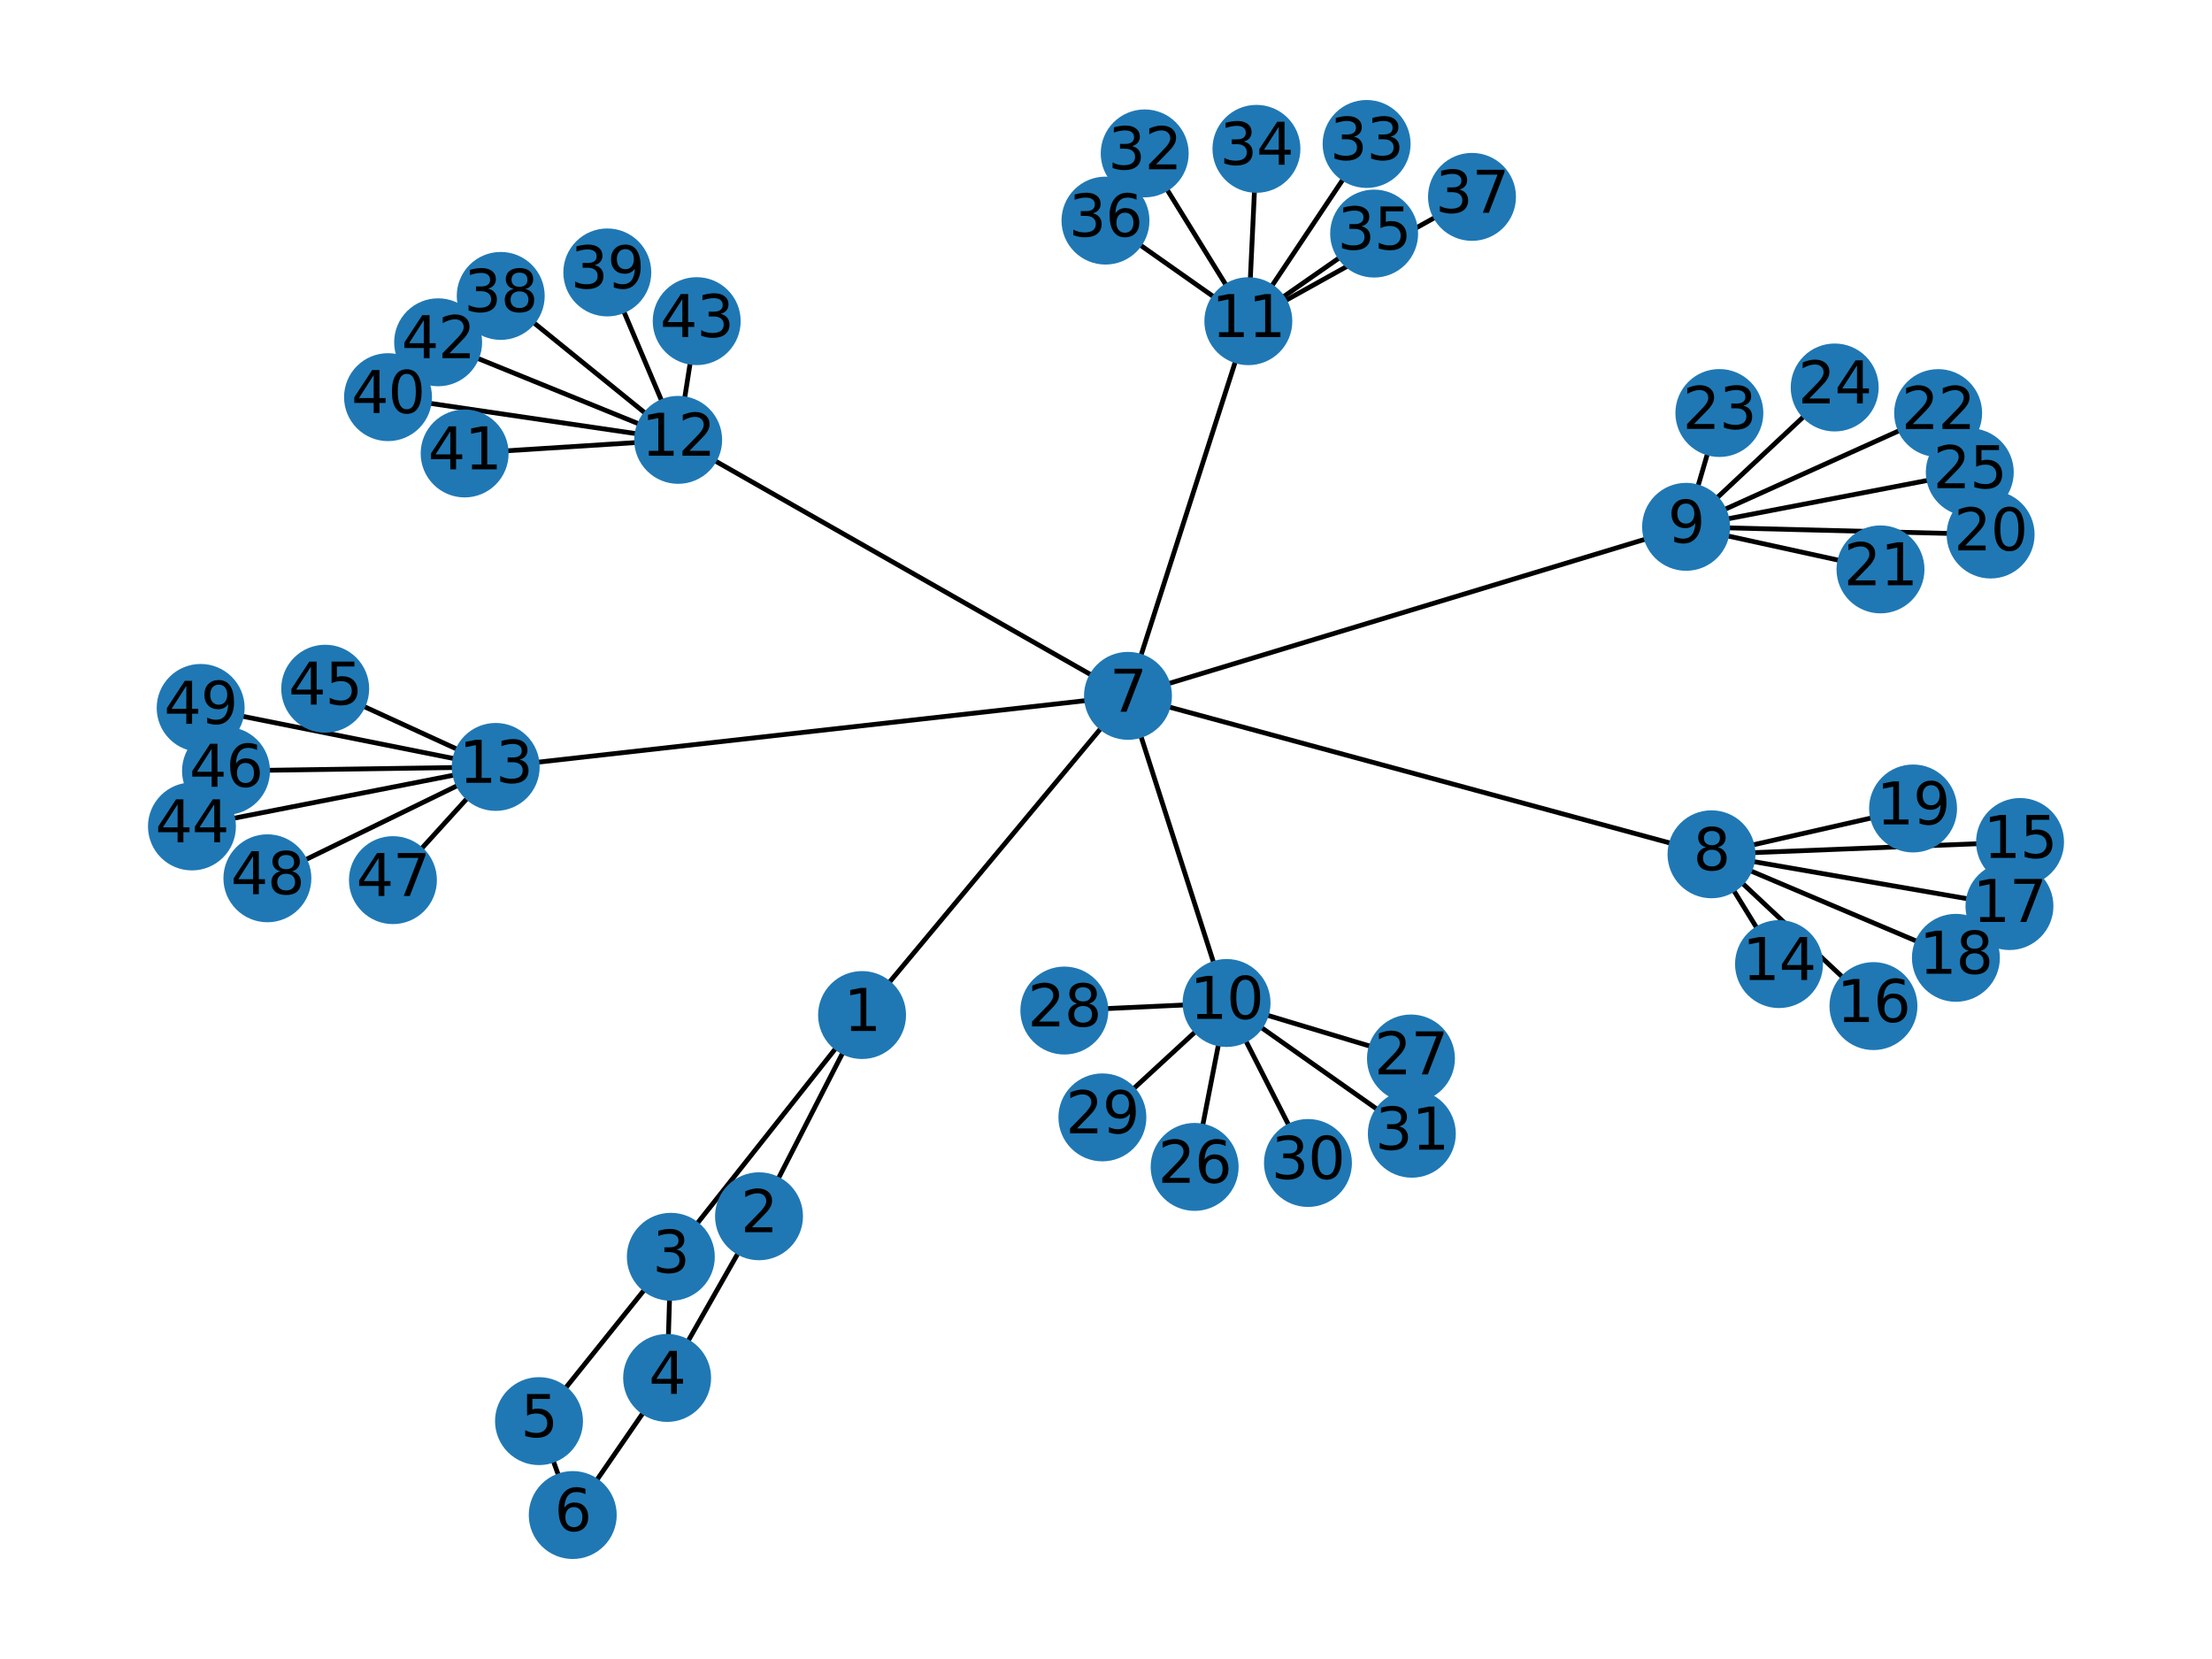 <?xml version="1.0" encoding="utf-8" standalone="no"?>
<!DOCTYPE svg PUBLIC "-//W3C//DTD SVG 1.1//EN"
  "http://www.w3.org/Graphics/SVG/1.1/DTD/svg11.dtd">
<svg xmlns:xlink="http://www.w3.org/1999/xlink" width="460.8pt" height="345.6pt" viewBox="0 0 460.8 345.6" xmlns="http://www.w3.org/2000/svg" version="1.1">
 <defs>
  <style type="text/css">*{stroke-linejoin: round; stroke-linecap: butt}</style>
 </defs>
 <g id="figure_1">
  <g id="patch_1">
   <path d="M 0 345.6 
L 460.8 345.6 
L 460.8 0 
L 0 0 
z
" style="fill: #ffffff"/>
  </g>
  <g id="axes_1">
   <g id="LineCollection_1">
    <path d="M 179.584 211.453 
L 158.118 253.37 
" clip-path="url(#pf83d13f73b)" style="fill: none; stroke: #000000"/>
    <path d="M 179.584 211.453 
L 139.746 261.814 
" clip-path="url(#pf83d13f73b)" style="fill: none; stroke: #000000"/>
    <path d="M 179.584 211.453 
L 234.979 144.958 
" clip-path="url(#pf83d13f73b)" style="fill: none; stroke: #000000"/>
    <path d="M 158.118 253.37 
L 138.973 287.05 
" clip-path="url(#pf83d13f73b)" style="fill: none; stroke: #000000"/>
    <path d="M 139.746 261.814 
L 138.973 287.05 
" clip-path="url(#pf83d13f73b)" style="fill: none; stroke: #000000"/>
    <path d="M 139.746 261.814 
L 112.285 296.046 
" clip-path="url(#pf83d13f73b)" style="fill: none; stroke: #000000"/>
    <path d="M 138.973 287.05 
L 119.312 315.61 
" clip-path="url(#pf83d13f73b)" style="fill: none; stroke: #000000"/>
    <path d="M 112.285 296.046 
L 119.312 315.61 
" clip-path="url(#pf83d13f73b)" style="fill: none; stroke: #000000"/>
    <path d="M 234.979 144.958 
L 356.535 177.965 
" clip-path="url(#pf83d13f73b)" style="fill: none; stroke: #000000"/>
    <path d="M 234.979 144.958 
L 351.244 109.747 
" clip-path="url(#pf83d13f73b)" style="fill: none; stroke: #000000"/>
    <path d="M 234.979 144.958 
L 255.515 208.941 
" clip-path="url(#pf83d13f73b)" style="fill: none; stroke: #000000"/>
    <path d="M 234.979 144.958 
L 260.052 66.91 
" clip-path="url(#pf83d13f73b)" style="fill: none; stroke: #000000"/>
    <path d="M 234.979 144.958 
L 141.273 91.631 
" clip-path="url(#pf83d13f73b)" style="fill: none; stroke: #000000"/>
    <path d="M 234.979 144.958 
L 103.265 159.764 
" clip-path="url(#pf83d13f73b)" style="fill: none; stroke: #000000"/>
    <path d="M 356.535 177.965 
L 370.602 200.837 
" clip-path="url(#pf83d13f73b)" style="fill: none; stroke: #000000"/>
    <path d="M 356.535 177.965 
L 420.813 175.405 
" clip-path="url(#pf83d13f73b)" style="fill: none; stroke: #000000"/>
    <path d="M 356.535 177.965 
L 390.275 209.588 
" clip-path="url(#pf83d13f73b)" style="fill: none; stroke: #000000"/>
    <path d="M 356.535 177.965 
L 418.605 188.751 
" clip-path="url(#pf83d13f73b)" style="fill: none; stroke: #000000"/>
    <path d="M 356.535 177.965 
L 407.45 199.532 
" clip-path="url(#pf83d13f73b)" style="fill: none; stroke: #000000"/>
    <path d="M 356.535 177.965 
L 398.528 168.422 
" clip-path="url(#pf83d13f73b)" style="fill: none; stroke: #000000"/>
    <path d="M 351.244 109.747 
L 414.681 111.35 
" clip-path="url(#pf83d13f73b)" style="fill: none; stroke: #000000"/>
    <path d="M 351.244 109.747 
L 391.74 118.616 
" clip-path="url(#pf83d13f73b)" style="fill: none; stroke: #000000"/>
    <path d="M 351.244 109.747 
L 403.751 86.056 
" clip-path="url(#pf83d13f73b)" style="fill: none; stroke: #000000"/>
    <path d="M 351.244 109.747 
L 358.176 86.039 
" clip-path="url(#pf83d13f73b)" style="fill: none; stroke: #000000"/>
    <path d="M 351.244 109.747 
L 382.201 80.72 
" clip-path="url(#pf83d13f73b)" style="fill: none; stroke: #000000"/>
    <path d="M 351.244 109.747 
L 410.341 98.381 
" clip-path="url(#pf83d13f73b)" style="fill: none; stroke: #000000"/>
    <path d="M 255.515 208.941 
L 248.866 243.087 
" clip-path="url(#pf83d13f73b)" style="fill: none; stroke: #000000"/>
    <path d="M 255.515 208.941 
L 293.928 220.503 
" clip-path="url(#pf83d13f73b)" style="fill: none; stroke: #000000"/>
    <path d="M 255.515 208.941 
L 221.722 210.515 
" clip-path="url(#pf83d13f73b)" style="fill: none; stroke: #000000"/>
    <path d="M 255.515 208.941 
L 229.649 232.772 
" clip-path="url(#pf83d13f73b)" style="fill: none; stroke: #000000"/>
    <path d="M 255.515 208.941 
L 272.471 242.27 
" clip-path="url(#pf83d13f73b)" style="fill: none; stroke: #000000"/>
    <path d="M 255.515 208.941 
L 294.11 236.176 
" clip-path="url(#pf83d13f73b)" style="fill: none; stroke: #000000"/>
    <path d="M 260.052 66.91 
L 238.463 31.957 
" clip-path="url(#pf83d13f73b)" style="fill: none; stroke: #000000"/>
    <path d="M 260.052 66.91 
L 284.691 29.99 
" clip-path="url(#pf83d13f73b)" style="fill: none; stroke: #000000"/>
    <path d="M 260.052 66.91 
L 261.741 31.008 
" clip-path="url(#pf83d13f73b)" style="fill: none; stroke: #000000"/>
    <path d="M 260.052 66.91 
L 286.259 48.659 
" clip-path="url(#pf83d13f73b)" style="fill: none; stroke: #000000"/>
    <path d="M 260.052 66.91 
L 230.292 45.954 
" clip-path="url(#pf83d13f73b)" style="fill: none; stroke: #000000"/>
    <path d="M 260.052 66.91 
L 306.644 41.014 
" clip-path="url(#pf83d13f73b)" style="fill: none; stroke: #000000"/>
    <path d="M 141.273 91.631 
L 104.312 61.644 
" clip-path="url(#pf83d13f73b)" style="fill: none; stroke: #000000"/>
    <path d="M 141.273 91.631 
L 126.512 56.752 
" clip-path="url(#pf83d13f73b)" style="fill: none; stroke: #000000"/>
    <path d="M 141.273 91.631 
L 80.833 82.734 
" clip-path="url(#pf83d13f73b)" style="fill: none; stroke: #000000"/>
    <path d="M 141.273 91.631 
L 96.795 94.463 
" clip-path="url(#pf83d13f73b)" style="fill: none; stroke: #000000"/>
    <path d="M 141.273 91.631 
L 91.271 71.306 
" clip-path="url(#pf83d13f73b)" style="fill: none; stroke: #000000"/>
    <path d="M 141.273 91.631 
L 145.137 66.901 
" clip-path="url(#pf83d13f73b)" style="fill: none; stroke: #000000"/>
    <path d="M 103.265 159.764 
L 39.987 172.163 
" clip-path="url(#pf83d13f73b)" style="fill: none; stroke: #000000"/>
    <path d="M 103.265 159.764 
L 67.745 143.472 
" clip-path="url(#pf83d13f73b)" style="fill: none; stroke: #000000"/>
    <path d="M 103.265 159.764 
L 47.082 160.588 
" clip-path="url(#pf83d13f73b)" style="fill: none; stroke: #000000"/>
    <path d="M 103.265 159.764 
L 81.854 183.348 
" clip-path="url(#pf83d13f73b)" style="fill: none; stroke: #000000"/>
    <path d="M 103.265 159.764 
L 55.702 182.964 
" clip-path="url(#pf83d13f73b)" style="fill: none; stroke: #000000"/>
    <path d="M 103.265 159.764 
L 41.802 147.475 
" clip-path="url(#pf83d13f73b)" style="fill: none; stroke: #000000"/>
   </g>
   <g id="PathCollection_1">
    <defs>
     <path id="m376784ef9c" d="M 0 8.66 
C 2.297 8.66 4.5 7.748 6.124 6.124 
C 7.748 4.5 8.66 2.297 8.66 0 
C 8.66 -2.297 7.748 -4.5 6.124 -6.124 
C 4.5 -7.748 2.297 -8.66 0 -8.66 
C -2.297 -8.66 -4.5 -7.748 -6.124 -6.124 
C -7.748 -4.5 -8.66 -2.297 -8.66 0 
C -8.66 2.297 -7.748 4.5 -6.124 6.124 
C -4.5 7.748 -2.297 8.66 0 8.66 
z
" style="stroke: #1f78b4"/>
    </defs>
    <g clip-path="url(#pf83d13f73b)">
     <use xlink:href="#m376784ef9c" x="179.584" y="211.453" style="fill: #1f78b4; stroke: #1f78b4"/>
     <use xlink:href="#m376784ef9c" x="158.118" y="253.37" style="fill: #1f78b4; stroke: #1f78b4"/>
     <use xlink:href="#m376784ef9c" x="139.746" y="261.814" style="fill: #1f78b4; stroke: #1f78b4"/>
     <use xlink:href="#m376784ef9c" x="138.973" y="287.05" style="fill: #1f78b4; stroke: #1f78b4"/>
     <use xlink:href="#m376784ef9c" x="112.285" y="296.046" style="fill: #1f78b4; stroke: #1f78b4"/>
     <use xlink:href="#m376784ef9c" x="119.312" y="315.61" style="fill: #1f78b4; stroke: #1f78b4"/>
     <use xlink:href="#m376784ef9c" x="234.979" y="144.958" style="fill: #1f78b4; stroke: #1f78b4"/>
     <use xlink:href="#m376784ef9c" x="356.535" y="177.965" style="fill: #1f78b4; stroke: #1f78b4"/>
     <use xlink:href="#m376784ef9c" x="351.244" y="109.747" style="fill: #1f78b4; stroke: #1f78b4"/>
     <use xlink:href="#m376784ef9c" x="255.515" y="208.941" style="fill: #1f78b4; stroke: #1f78b4"/>
     <use xlink:href="#m376784ef9c" x="260.052" y="66.91" style="fill: #1f78b4; stroke: #1f78b4"/>
     <use xlink:href="#m376784ef9c" x="141.273" y="91.631" style="fill: #1f78b4; stroke: #1f78b4"/>
     <use xlink:href="#m376784ef9c" x="103.265" y="159.764" style="fill: #1f78b4; stroke: #1f78b4"/>
     <use xlink:href="#m376784ef9c" x="370.602" y="200.837" style="fill: #1f78b4; stroke: #1f78b4"/>
     <use xlink:href="#m376784ef9c" x="420.813" y="175.405" style="fill: #1f78b4; stroke: #1f78b4"/>
     <use xlink:href="#m376784ef9c" x="390.275" y="209.588" style="fill: #1f78b4; stroke: #1f78b4"/>
     <use xlink:href="#m376784ef9c" x="418.605" y="188.751" style="fill: #1f78b4; stroke: #1f78b4"/>
     <use xlink:href="#m376784ef9c" x="407.45" y="199.532" style="fill: #1f78b4; stroke: #1f78b4"/>
     <use xlink:href="#m376784ef9c" x="398.528" y="168.422" style="fill: #1f78b4; stroke: #1f78b4"/>
     <use xlink:href="#m376784ef9c" x="414.681" y="111.35" style="fill: #1f78b4; stroke: #1f78b4"/>
     <use xlink:href="#m376784ef9c" x="391.74" y="118.616" style="fill: #1f78b4; stroke: #1f78b4"/>
     <use xlink:href="#m376784ef9c" x="403.751" y="86.056" style="fill: #1f78b4; stroke: #1f78b4"/>
     <use xlink:href="#m376784ef9c" x="358.176" y="86.039" style="fill: #1f78b4; stroke: #1f78b4"/>
     <use xlink:href="#m376784ef9c" x="382.201" y="80.72" style="fill: #1f78b4; stroke: #1f78b4"/>
     <use xlink:href="#m376784ef9c" x="410.341" y="98.381" style="fill: #1f78b4; stroke: #1f78b4"/>
     <use xlink:href="#m376784ef9c" x="248.866" y="243.087" style="fill: #1f78b4; stroke: #1f78b4"/>
     <use xlink:href="#m376784ef9c" x="293.928" y="220.503" style="fill: #1f78b4; stroke: #1f78b4"/>
     <use xlink:href="#m376784ef9c" x="221.722" y="210.515" style="fill: #1f78b4; stroke: #1f78b4"/>
     <use xlink:href="#m376784ef9c" x="229.649" y="232.772" style="fill: #1f78b4; stroke: #1f78b4"/>
     <use xlink:href="#m376784ef9c" x="272.471" y="242.27" style="fill: #1f78b4; stroke: #1f78b4"/>
     <use xlink:href="#m376784ef9c" x="294.11" y="236.176" style="fill: #1f78b4; stroke: #1f78b4"/>
     <use xlink:href="#m376784ef9c" x="238.463" y="31.957" style="fill: #1f78b4; stroke: #1f78b4"/>
     <use xlink:href="#m376784ef9c" x="284.691" y="29.99" style="fill: #1f78b4; stroke: #1f78b4"/>
     <use xlink:href="#m376784ef9c" x="261.741" y="31.008" style="fill: #1f78b4; stroke: #1f78b4"/>
     <use xlink:href="#m376784ef9c" x="286.259" y="48.659" style="fill: #1f78b4; stroke: #1f78b4"/>
     <use xlink:href="#m376784ef9c" x="230.292" y="45.954" style="fill: #1f78b4; stroke: #1f78b4"/>
     <use xlink:href="#m376784ef9c" x="306.644" y="41.014" style="fill: #1f78b4; stroke: #1f78b4"/>
     <use xlink:href="#m376784ef9c" x="104.312" y="61.644" style="fill: #1f78b4; stroke: #1f78b4"/>
     <use xlink:href="#m376784ef9c" x="126.512" y="56.752" style="fill: #1f78b4; stroke: #1f78b4"/>
     <use xlink:href="#m376784ef9c" x="80.833" y="82.734" style="fill: #1f78b4; stroke: #1f78b4"/>
     <use xlink:href="#m376784ef9c" x="96.795" y="94.463" style="fill: #1f78b4; stroke: #1f78b4"/>
     <use xlink:href="#m376784ef9c" x="91.271" y="71.306" style="fill: #1f78b4; stroke: #1f78b4"/>
     <use xlink:href="#m376784ef9c" x="145.137" y="66.901" style="fill: #1f78b4; stroke: #1f78b4"/>
     <use xlink:href="#m376784ef9c" x="39.987" y="172.163" style="fill: #1f78b4; stroke: #1f78b4"/>
     <use xlink:href="#m376784ef9c" x="67.745" y="143.472" style="fill: #1f78b4; stroke: #1f78b4"/>
     <use xlink:href="#m376784ef9c" x="47.082" y="160.588" style="fill: #1f78b4; stroke: #1f78b4"/>
     <use xlink:href="#m376784ef9c" x="81.854" y="183.348" style="fill: #1f78b4; stroke: #1f78b4"/>
     <use xlink:href="#m376784ef9c" x="55.702" y="182.964" style="fill: #1f78b4; stroke: #1f78b4"/>
     <use xlink:href="#m376784ef9c" x="41.802" y="147.475" style="fill: #1f78b4; stroke: #1f78b4"/>
    </g>
   </g>
   <g id="text_1">
    <g clip-path="url(#pf83d13f73b)">
     <!-- 1 -->
     <g transform="translate(175.766 214.764) scale(0.12 -0.12)">
      <defs>
       <path id="DejaVuSans-31" d="M 794 531 
L 1825 531 
L 1825 4091 
L 703 3866 
L 703 4441 
L 1819 4666 
L 2450 4666 
L 2450 531 
L 3481 531 
L 3481 0 
L 794 0 
L 794 531 
z
" transform="scale(0.016)"/>
      </defs>
      <use xlink:href="#DejaVuSans-31"/>
     </g>
    </g>
   </g>
   <g id="text_2">
    <g clip-path="url(#pf83d13f73b)">
     <!-- 2 -->
     <g transform="translate(154.301 256.681) scale(0.12 -0.12)">
      <defs>
       <path id="DejaVuSans-32" d="M 1228 531 
L 3431 531 
L 3431 0 
L 469 0 
L 469 531 
Q 828 903 1448 1529 
Q 2069 2156 2228 2338 
Q 2531 2678 2651 2914 
Q 2772 3150 2772 3378 
Q 2772 3750 2511 3984 
Q 2250 4219 1831 4219 
Q 1534 4219 1204 4116 
Q 875 4013 500 3803 
L 500 4441 
Q 881 4594 1212 4672 
Q 1544 4750 1819 4750 
Q 2544 4750 2975 4387 
Q 3406 4025 3406 3419 
Q 3406 3131 3298 2873 
Q 3191 2616 2906 2266 
Q 2828 2175 2409 1742 
Q 1991 1309 1228 531 
z
" transform="scale(0.016)"/>
      </defs>
      <use xlink:href="#DejaVuSans-32"/>
     </g>
    </g>
   </g>
   <g id="text_3">
    <g clip-path="url(#pf83d13f73b)">
     <!-- 3 -->
     <g transform="translate(135.928 265.125) scale(0.12 -0.12)">
      <defs>
       <path id="DejaVuSans-33" d="M 2597 2516 
Q 3050 2419 3304 2112 
Q 3559 1806 3559 1356 
Q 3559 666 3084 287 
Q 2609 -91 1734 -91 
Q 1441 -91 1130 -33 
Q 819 25 488 141 
L 488 750 
Q 750 597 1062 519 
Q 1375 441 1716 441 
Q 2309 441 2620 675 
Q 2931 909 2931 1356 
Q 2931 1769 2642 2001 
Q 2353 2234 1838 2234 
L 1294 2234 
L 1294 2753 
L 1863 2753 
Q 2328 2753 2575 2939 
Q 2822 3125 2822 3475 
Q 2822 3834 2567 4026 
Q 2313 4219 1838 4219 
Q 1578 4219 1281 4162 
Q 984 4106 628 3988 
L 628 4550 
Q 988 4650 1302 4700 
Q 1616 4750 1894 4750 
Q 2613 4750 3031 4423 
Q 3450 4097 3450 3541 
Q 3450 3153 3228 2886 
Q 3006 2619 2597 2516 
z
" transform="scale(0.016)"/>
      </defs>
      <use xlink:href="#DejaVuSans-33"/>
     </g>
    </g>
   </g>
   <g id="text_4">
    <g clip-path="url(#pf83d13f73b)">
     <!-- 4 -->
     <g transform="translate(135.156 290.361) scale(0.12 -0.12)">
      <defs>
       <path id="DejaVuSans-34" d="M 2419 4116 
L 825 1625 
L 2419 1625 
L 2419 4116 
z
M 2253 4666 
L 3047 4666 
L 3047 1625 
L 3713 1625 
L 3713 1100 
L 3047 1100 
L 3047 0 
L 2419 0 
L 2419 1100 
L 313 1100 
L 313 1709 
L 2253 4666 
z
" transform="scale(0.016)"/>
      </defs>
      <use xlink:href="#DejaVuSans-34"/>
     </g>
    </g>
   </g>
   <g id="text_5">
    <g clip-path="url(#pf83d13f73b)">
     <!-- 5 -->
     <g transform="translate(108.467 299.357) scale(0.12 -0.12)">
      <defs>
       <path id="DejaVuSans-35" d="M 691 4666 
L 3169 4666 
L 3169 4134 
L 1269 4134 
L 1269 2991 
Q 1406 3038 1543 3061 
Q 1681 3084 1819 3084 
Q 2600 3084 3056 2656 
Q 3513 2228 3513 1497 
Q 3513 744 3044 326 
Q 2575 -91 1722 -91 
Q 1428 -91 1123 -41 
Q 819 9 494 109 
L 494 744 
Q 775 591 1075 516 
Q 1375 441 1709 441 
Q 2250 441 2565 725 
Q 2881 1009 2881 1497 
Q 2881 1984 2565 2268 
Q 2250 2553 1709 2553 
Q 1456 2553 1204 2497 
Q 953 2441 691 2322 
L 691 4666 
z
" transform="scale(0.016)"/>
      </defs>
      <use xlink:href="#DejaVuSans-35"/>
     </g>
    </g>
   </g>
   <g id="text_6">
    <g clip-path="url(#pf83d13f73b)">
     <!-- 6 -->
     <g transform="translate(115.495 318.921) scale(0.12 -0.12)">
      <defs>
       <path id="DejaVuSans-36" d="M 2113 2584 
Q 1688 2584 1439 2293 
Q 1191 2003 1191 1497 
Q 1191 994 1439 701 
Q 1688 409 2113 409 
Q 2538 409 2786 701 
Q 3034 994 3034 1497 
Q 3034 2003 2786 2293 
Q 2538 2584 2113 2584 
z
M 3366 4563 
L 3366 3988 
Q 3128 4100 2886 4159 
Q 2644 4219 2406 4219 
Q 1781 4219 1451 3797 
Q 1122 3375 1075 2522 
Q 1259 2794 1537 2939 
Q 1816 3084 2150 3084 
Q 2853 3084 3261 2657 
Q 3669 2231 3669 1497 
Q 3669 778 3244 343 
Q 2819 -91 2113 -91 
Q 1303 -91 875 529 
Q 447 1150 447 2328 
Q 447 3434 972 4092 
Q 1497 4750 2381 4750 
Q 2619 4750 2861 4703 
Q 3103 4656 3366 4563 
z
" transform="scale(0.016)"/>
      </defs>
      <use xlink:href="#DejaVuSans-36"/>
     </g>
    </g>
   </g>
   <g id="text_7">
    <g clip-path="url(#pf83d13f73b)">
     <!-- 7 -->
     <g transform="translate(231.162 148.27) scale(0.12 -0.12)">
      <defs>
       <path id="DejaVuSans-37" d="M 525 4666 
L 3525 4666 
L 3525 4397 
L 1831 0 
L 1172 0 
L 2766 4134 
L 525 4134 
L 525 4666 
z
" transform="scale(0.016)"/>
      </defs>
      <use xlink:href="#DejaVuSans-37"/>
     </g>
    </g>
   </g>
   <g id="text_8">
    <g clip-path="url(#pf83d13f73b)">
     <!-- 8 -->
     <g transform="translate(352.718 181.276) scale(0.12 -0.12)">
      <defs>
       <path id="DejaVuSans-38" d="M 2034 2216 
Q 1584 2216 1326 1975 
Q 1069 1734 1069 1313 
Q 1069 891 1326 650 
Q 1584 409 2034 409 
Q 2484 409 2743 651 
Q 3003 894 3003 1313 
Q 3003 1734 2745 1975 
Q 2488 2216 2034 2216 
z
M 1403 2484 
Q 997 2584 770 2862 
Q 544 3141 544 3541 
Q 544 4100 942 4425 
Q 1341 4750 2034 4750 
Q 2731 4750 3128 4425 
Q 3525 4100 3525 3541 
Q 3525 3141 3298 2862 
Q 3072 2584 2669 2484 
Q 3125 2378 3379 2068 
Q 3634 1759 3634 1313 
Q 3634 634 3220 271 
Q 2806 -91 2034 -91 
Q 1263 -91 848 271 
Q 434 634 434 1313 
Q 434 1759 690 2068 
Q 947 2378 1403 2484 
z
M 1172 3481 
Q 1172 3119 1398 2916 
Q 1625 2713 2034 2713 
Q 2441 2713 2670 2916 
Q 2900 3119 2900 3481 
Q 2900 3844 2670 4047 
Q 2441 4250 2034 4250 
Q 1625 4250 1398 4047 
Q 1172 3844 1172 3481 
z
" transform="scale(0.016)"/>
      </defs>
      <use xlink:href="#DejaVuSans-38"/>
     </g>
    </g>
   </g>
   <g id="text_9">
    <g clip-path="url(#pf83d13f73b)">
     <!-- 9 -->
     <g transform="translate(347.427 113.058) scale(0.12 -0.12)">
      <defs>
       <path id="DejaVuSans-39" d="M 703 97 
L 703 672 
Q 941 559 1184 500 
Q 1428 441 1663 441 
Q 2288 441 2617 861 
Q 2947 1281 2994 2138 
Q 2813 1869 2534 1725 
Q 2256 1581 1919 1581 
Q 1219 1581 811 2004 
Q 403 2428 403 3163 
Q 403 3881 828 4315 
Q 1253 4750 1959 4750 
Q 2769 4750 3195 4129 
Q 3622 3509 3622 2328 
Q 3622 1225 3098 567 
Q 2575 -91 1691 -91 
Q 1453 -91 1209 -44 
Q 966 3 703 97 
z
M 1959 2075 
Q 2384 2075 2632 2365 
Q 2881 2656 2881 3163 
Q 2881 3666 2632 3958 
Q 2384 4250 1959 4250 
Q 1534 4250 1286 3958 
Q 1038 3666 1038 3163 
Q 1038 2656 1286 2365 
Q 1534 2075 1959 2075 
z
" transform="scale(0.016)"/>
      </defs>
      <use xlink:href="#DejaVuSans-39"/>
     </g>
    </g>
   </g>
   <g id="text_10">
    <g clip-path="url(#pf83d13f73b)">
     <!-- 10 -->
     <g transform="translate(247.88 212.253) scale(0.12 -0.12)">
      <defs>
       <path id="DejaVuSans-30" d="M 2034 4250 
Q 1547 4250 1301 3770 
Q 1056 3291 1056 2328 
Q 1056 1369 1301 889 
Q 1547 409 2034 409 
Q 2525 409 2770 889 
Q 3016 1369 3016 2328 
Q 3016 3291 2770 3770 
Q 2525 4250 2034 4250 
z
M 2034 4750 
Q 2819 4750 3233 4129 
Q 3647 3509 3647 2328 
Q 3647 1150 3233 529 
Q 2819 -91 2034 -91 
Q 1250 -91 836 529 
Q 422 1150 422 2328 
Q 422 3509 836 4129 
Q 1250 4750 2034 4750 
z
" transform="scale(0.016)"/>
      </defs>
      <use xlink:href="#DejaVuSans-31"/>
      <use xlink:href="#DejaVuSans-30" x="63.623"/>
     </g>
    </g>
   </g>
   <g id="text_11">
    <g clip-path="url(#pf83d13f73b)">
     <!-- 11 -->
     <g transform="translate(252.417 70.221) scale(0.12 -0.12)">
      <use xlink:href="#DejaVuSans-31"/>
      <use xlink:href="#DejaVuSans-31" x="63.623"/>
     </g>
    </g>
   </g>
   <g id="text_12">
    <g clip-path="url(#pf83d13f73b)">
     <!-- 12 -->
     <g transform="translate(133.638 94.942) scale(0.12 -0.12)">
      <use xlink:href="#DejaVuSans-31"/>
      <use xlink:href="#DejaVuSans-32" x="63.623"/>
     </g>
    </g>
   </g>
   <g id="text_13">
    <g clip-path="url(#pf83d13f73b)">
     <!-- 13 -->
     <g transform="translate(95.63 163.075) scale(0.12 -0.12)">
      <use xlink:href="#DejaVuSans-31"/>
      <use xlink:href="#DejaVuSans-33" x="63.623"/>
     </g>
    </g>
   </g>
   <g id="text_14">
    <g clip-path="url(#pf83d13f73b)">
     <!-- 14 -->
     <g transform="translate(362.967 204.149) scale(0.12 -0.12)">
      <use xlink:href="#DejaVuSans-31"/>
      <use xlink:href="#DejaVuSans-34" x="63.623"/>
     </g>
    </g>
   </g>
   <g id="text_15">
    <g clip-path="url(#pf83d13f73b)">
     <!-- 15 -->
     <g transform="translate(413.178 178.717) scale(0.12 -0.12)">
      <use xlink:href="#DejaVuSans-31"/>
      <use xlink:href="#DejaVuSans-35" x="63.623"/>
     </g>
    </g>
   </g>
   <g id="text_16">
    <g clip-path="url(#pf83d13f73b)">
     <!-- 16 -->
     <g transform="translate(382.64 212.899) scale(0.12 -0.12)">
      <use xlink:href="#DejaVuSans-31"/>
      <use xlink:href="#DejaVuSans-36" x="63.623"/>
     </g>
    </g>
   </g>
   <g id="text_17">
    <g clip-path="url(#pf83d13f73b)">
     <!-- 17 -->
     <g transform="translate(410.97 192.062) scale(0.12 -0.12)">
      <use xlink:href="#DejaVuSans-31"/>
      <use xlink:href="#DejaVuSans-37" x="63.623"/>
     </g>
    </g>
   </g>
   <g id="text_18">
    <g clip-path="url(#pf83d13f73b)">
     <!-- 18 -->
     <g transform="translate(399.815 202.844) scale(0.12 -0.12)">
      <use xlink:href="#DejaVuSans-31"/>
      <use xlink:href="#DejaVuSans-38" x="63.623"/>
     </g>
    </g>
   </g>
   <g id="text_19">
    <g clip-path="url(#pf83d13f73b)">
     <!-- 19 -->
     <g transform="translate(390.893 171.733) scale(0.12 -0.12)">
      <use xlink:href="#DejaVuSans-31"/>
      <use xlink:href="#DejaVuSans-39" x="63.623"/>
     </g>
    </g>
   </g>
   <g id="text_20">
    <g clip-path="url(#pf83d13f73b)">
     <!-- 20 -->
     <g transform="translate(407.046 114.661) scale(0.12 -0.12)">
      <use xlink:href="#DejaVuSans-32"/>
      <use xlink:href="#DejaVuSans-30" x="63.623"/>
     </g>
    </g>
   </g>
   <g id="text_21">
    <g clip-path="url(#pf83d13f73b)">
     <!-- 21 -->
     <g transform="translate(384.105 121.927) scale(0.12 -0.12)">
      <use xlink:href="#DejaVuSans-32"/>
      <use xlink:href="#DejaVuSans-31" x="63.623"/>
     </g>
    </g>
   </g>
   <g id="text_22">
    <g clip-path="url(#pf83d13f73b)">
     <!-- 22 -->
     <g transform="translate(396.116 89.367) scale(0.12 -0.12)">
      <use xlink:href="#DejaVuSans-32"/>
      <use xlink:href="#DejaVuSans-32" x="63.623"/>
     </g>
    </g>
   </g>
   <g id="text_23">
    <g clip-path="url(#pf83d13f73b)">
     <!-- 23 -->
     <g transform="translate(350.541 89.35) scale(0.12 -0.12)">
      <use xlink:href="#DejaVuSans-32"/>
      <use xlink:href="#DejaVuSans-33" x="63.623"/>
     </g>
    </g>
   </g>
   <g id="text_24">
    <g clip-path="url(#pf83d13f73b)">
     <!-- 24 -->
     <g transform="translate(374.566 84.032) scale(0.12 -0.12)">
      <use xlink:href="#DejaVuSans-32"/>
      <use xlink:href="#DejaVuSans-34" x="63.623"/>
     </g>
    </g>
   </g>
   <g id="text_25">
    <g clip-path="url(#pf83d13f73b)">
     <!-- 25 -->
     <g transform="translate(402.706 101.693) scale(0.12 -0.12)">
      <use xlink:href="#DejaVuSans-32"/>
      <use xlink:href="#DejaVuSans-35" x="63.623"/>
     </g>
    </g>
   </g>
   <g id="text_26">
    <g clip-path="url(#pf83d13f73b)">
     <!-- 26 -->
     <g transform="translate(241.231 246.398) scale(0.12 -0.12)">
      <use xlink:href="#DejaVuSans-32"/>
      <use xlink:href="#DejaVuSans-36" x="63.623"/>
     </g>
    </g>
   </g>
   <g id="text_27">
    <g clip-path="url(#pf83d13f73b)">
     <!-- 27 -->
     <g transform="translate(286.293 223.814) scale(0.12 -0.12)">
      <use xlink:href="#DejaVuSans-32"/>
      <use xlink:href="#DejaVuSans-37" x="63.623"/>
     </g>
    </g>
   </g>
   <g id="text_28">
    <g clip-path="url(#pf83d13f73b)">
     <!-- 28 -->
     <g transform="translate(214.087 213.827) scale(0.12 -0.12)">
      <use xlink:href="#DejaVuSans-32"/>
      <use xlink:href="#DejaVuSans-38" x="63.623"/>
     </g>
    </g>
   </g>
   <g id="text_29">
    <g clip-path="url(#pf83d13f73b)">
     <!-- 29 -->
     <g transform="translate(222.014 236.084) scale(0.12 -0.12)">
      <use xlink:href="#DejaVuSans-32"/>
      <use xlink:href="#DejaVuSans-39" x="63.623"/>
     </g>
    </g>
   </g>
   <g id="text_30">
    <g clip-path="url(#pf83d13f73b)">
     <!-- 30 -->
     <g transform="translate(264.836 245.581) scale(0.12 -0.12)">
      <use xlink:href="#DejaVuSans-33"/>
      <use xlink:href="#DejaVuSans-30" x="63.623"/>
     </g>
    </g>
   </g>
   <g id="text_31">
    <g clip-path="url(#pf83d13f73b)">
     <!-- 31 -->
     <g transform="translate(286.475 239.487) scale(0.12 -0.12)">
      <use xlink:href="#DejaVuSans-33"/>
      <use xlink:href="#DejaVuSans-31" x="63.623"/>
     </g>
    </g>
   </g>
   <g id="text_32">
    <g clip-path="url(#pf83d13f73b)">
     <!-- 32 -->
     <g transform="translate(230.828 35.268) scale(0.12 -0.12)">
      <use xlink:href="#DejaVuSans-33"/>
      <use xlink:href="#DejaVuSans-32" x="63.623"/>
     </g>
    </g>
   </g>
   <g id="text_33">
    <g clip-path="url(#pf83d13f73b)">
     <!-- 33 -->
     <g transform="translate(277.056 33.301) scale(0.12 -0.12)">
      <use xlink:href="#DejaVuSans-33"/>
      <use xlink:href="#DejaVuSans-33" x="63.623"/>
     </g>
    </g>
   </g>
   <g id="text_34">
    <g clip-path="url(#pf83d13f73b)">
     <!-- 34 -->
     <g transform="translate(254.106 34.32) scale(0.12 -0.12)">
      <use xlink:href="#DejaVuSans-33"/>
      <use xlink:href="#DejaVuSans-34" x="63.623"/>
     </g>
    </g>
   </g>
   <g id="text_35">
    <g clip-path="url(#pf83d13f73b)">
     <!-- 35 -->
     <g transform="translate(278.624 51.97) scale(0.12 -0.12)">
      <use xlink:href="#DejaVuSans-33"/>
      <use xlink:href="#DejaVuSans-35" x="63.623"/>
     </g>
    </g>
   </g>
   <g id="text_36">
    <g clip-path="url(#pf83d13f73b)">
     <!-- 36 -->
     <g transform="translate(222.657 49.265) scale(0.12 -0.12)">
      <use xlink:href="#DejaVuSans-33"/>
      <use xlink:href="#DejaVuSans-36" x="63.623"/>
     </g>
    </g>
   </g>
   <g id="text_37">
    <g clip-path="url(#pf83d13f73b)">
     <!-- 37 -->
     <g transform="translate(299.009 44.325) scale(0.12 -0.12)">
      <use xlink:href="#DejaVuSans-33"/>
      <use xlink:href="#DejaVuSans-37" x="63.623"/>
     </g>
    </g>
   </g>
   <g id="text_38">
    <g clip-path="url(#pf83d13f73b)">
     <!-- 38 -->
     <g transform="translate(96.677 64.955) scale(0.12 -0.12)">
      <use xlink:href="#DejaVuSans-33"/>
      <use xlink:href="#DejaVuSans-38" x="63.623"/>
     </g>
    </g>
   </g>
   <g id="text_39">
    <g clip-path="url(#pf83d13f73b)">
     <!-- 39 -->
     <g transform="translate(118.877 60.064) scale(0.12 -0.12)">
      <use xlink:href="#DejaVuSans-33"/>
      <use xlink:href="#DejaVuSans-39" x="63.623"/>
     </g>
    </g>
   </g>
   <g id="text_40">
    <g clip-path="url(#pf83d13f73b)">
     <!-- 40 -->
     <g transform="translate(73.198 86.045) scale(0.12 -0.12)">
      <use xlink:href="#DejaVuSans-34"/>
      <use xlink:href="#DejaVuSans-30" x="63.623"/>
     </g>
    </g>
   </g>
   <g id="text_41">
    <g clip-path="url(#pf83d13f73b)">
     <!-- 41 -->
     <g transform="translate(89.16 97.774) scale(0.12 -0.12)">
      <use xlink:href="#DejaVuSans-34"/>
      <use xlink:href="#DejaVuSans-31" x="63.623"/>
     </g>
    </g>
   </g>
   <g id="text_42">
    <g clip-path="url(#pf83d13f73b)">
     <!-- 42 -->
     <g transform="translate(83.636 74.617) scale(0.12 -0.12)">
      <use xlink:href="#DejaVuSans-34"/>
      <use xlink:href="#DejaVuSans-32" x="63.623"/>
     </g>
    </g>
   </g>
   <g id="text_43">
    <g clip-path="url(#pf83d13f73b)">
     <!-- 43 -->
     <g transform="translate(137.502 70.212) scale(0.12 -0.12)">
      <use xlink:href="#DejaVuSans-34"/>
      <use xlink:href="#DejaVuSans-33" x="63.623"/>
     </g>
    </g>
   </g>
   <g id="text_44">
    <g clip-path="url(#pf83d13f73b)">
     <!-- 44 -->
     <g transform="translate(32.352 175.474) scale(0.12 -0.12)">
      <use xlink:href="#DejaVuSans-34"/>
      <use xlink:href="#DejaVuSans-34" x="63.623"/>
     </g>
    </g>
   </g>
   <g id="text_45">
    <g clip-path="url(#pf83d13f73b)">
     <!-- 45 -->
     <g transform="translate(60.11 146.784) scale(0.12 -0.12)">
      <use xlink:href="#DejaVuSans-34"/>
      <use xlink:href="#DejaVuSans-35" x="63.623"/>
     </g>
    </g>
   </g>
   <g id="text_46">
    <g clip-path="url(#pf83d13f73b)">
     <!-- 46 -->
     <g transform="translate(39.447 163.899) scale(0.12 -0.12)">
      <use xlink:href="#DejaVuSans-34"/>
      <use xlink:href="#DejaVuSans-36" x="63.623"/>
     </g>
    </g>
   </g>
   <g id="text_47">
    <g clip-path="url(#pf83d13f73b)">
     <!-- 47 -->
     <g transform="translate(74.219 186.66) scale(0.12 -0.12)">
      <use xlink:href="#DejaVuSans-34"/>
      <use xlink:href="#DejaVuSans-37" x="63.623"/>
     </g>
    </g>
   </g>
   <g id="text_48">
    <g clip-path="url(#pf83d13f73b)">
     <!-- 48 -->
     <g transform="translate(48.067 186.275) scale(0.12 -0.12)">
      <use xlink:href="#DejaVuSans-34"/>
      <use xlink:href="#DejaVuSans-38" x="63.623"/>
     </g>
    </g>
   </g>
   <g id="text_49">
    <g clip-path="url(#pf83d13f73b)">
     <!-- 49 -->
     <g transform="translate(34.167 150.786) scale(0.12 -0.12)">
      <use xlink:href="#DejaVuSans-34"/>
      <use xlink:href="#DejaVuSans-39" x="63.623"/>
     </g>
    </g>
   </g>
  </g>
 </g>
 <defs>
  <clipPath id="pf83d13f73b">
   <rect x="0" y="0" width="460.8" height="345.6"/>
  </clipPath>
 </defs>
</svg>
